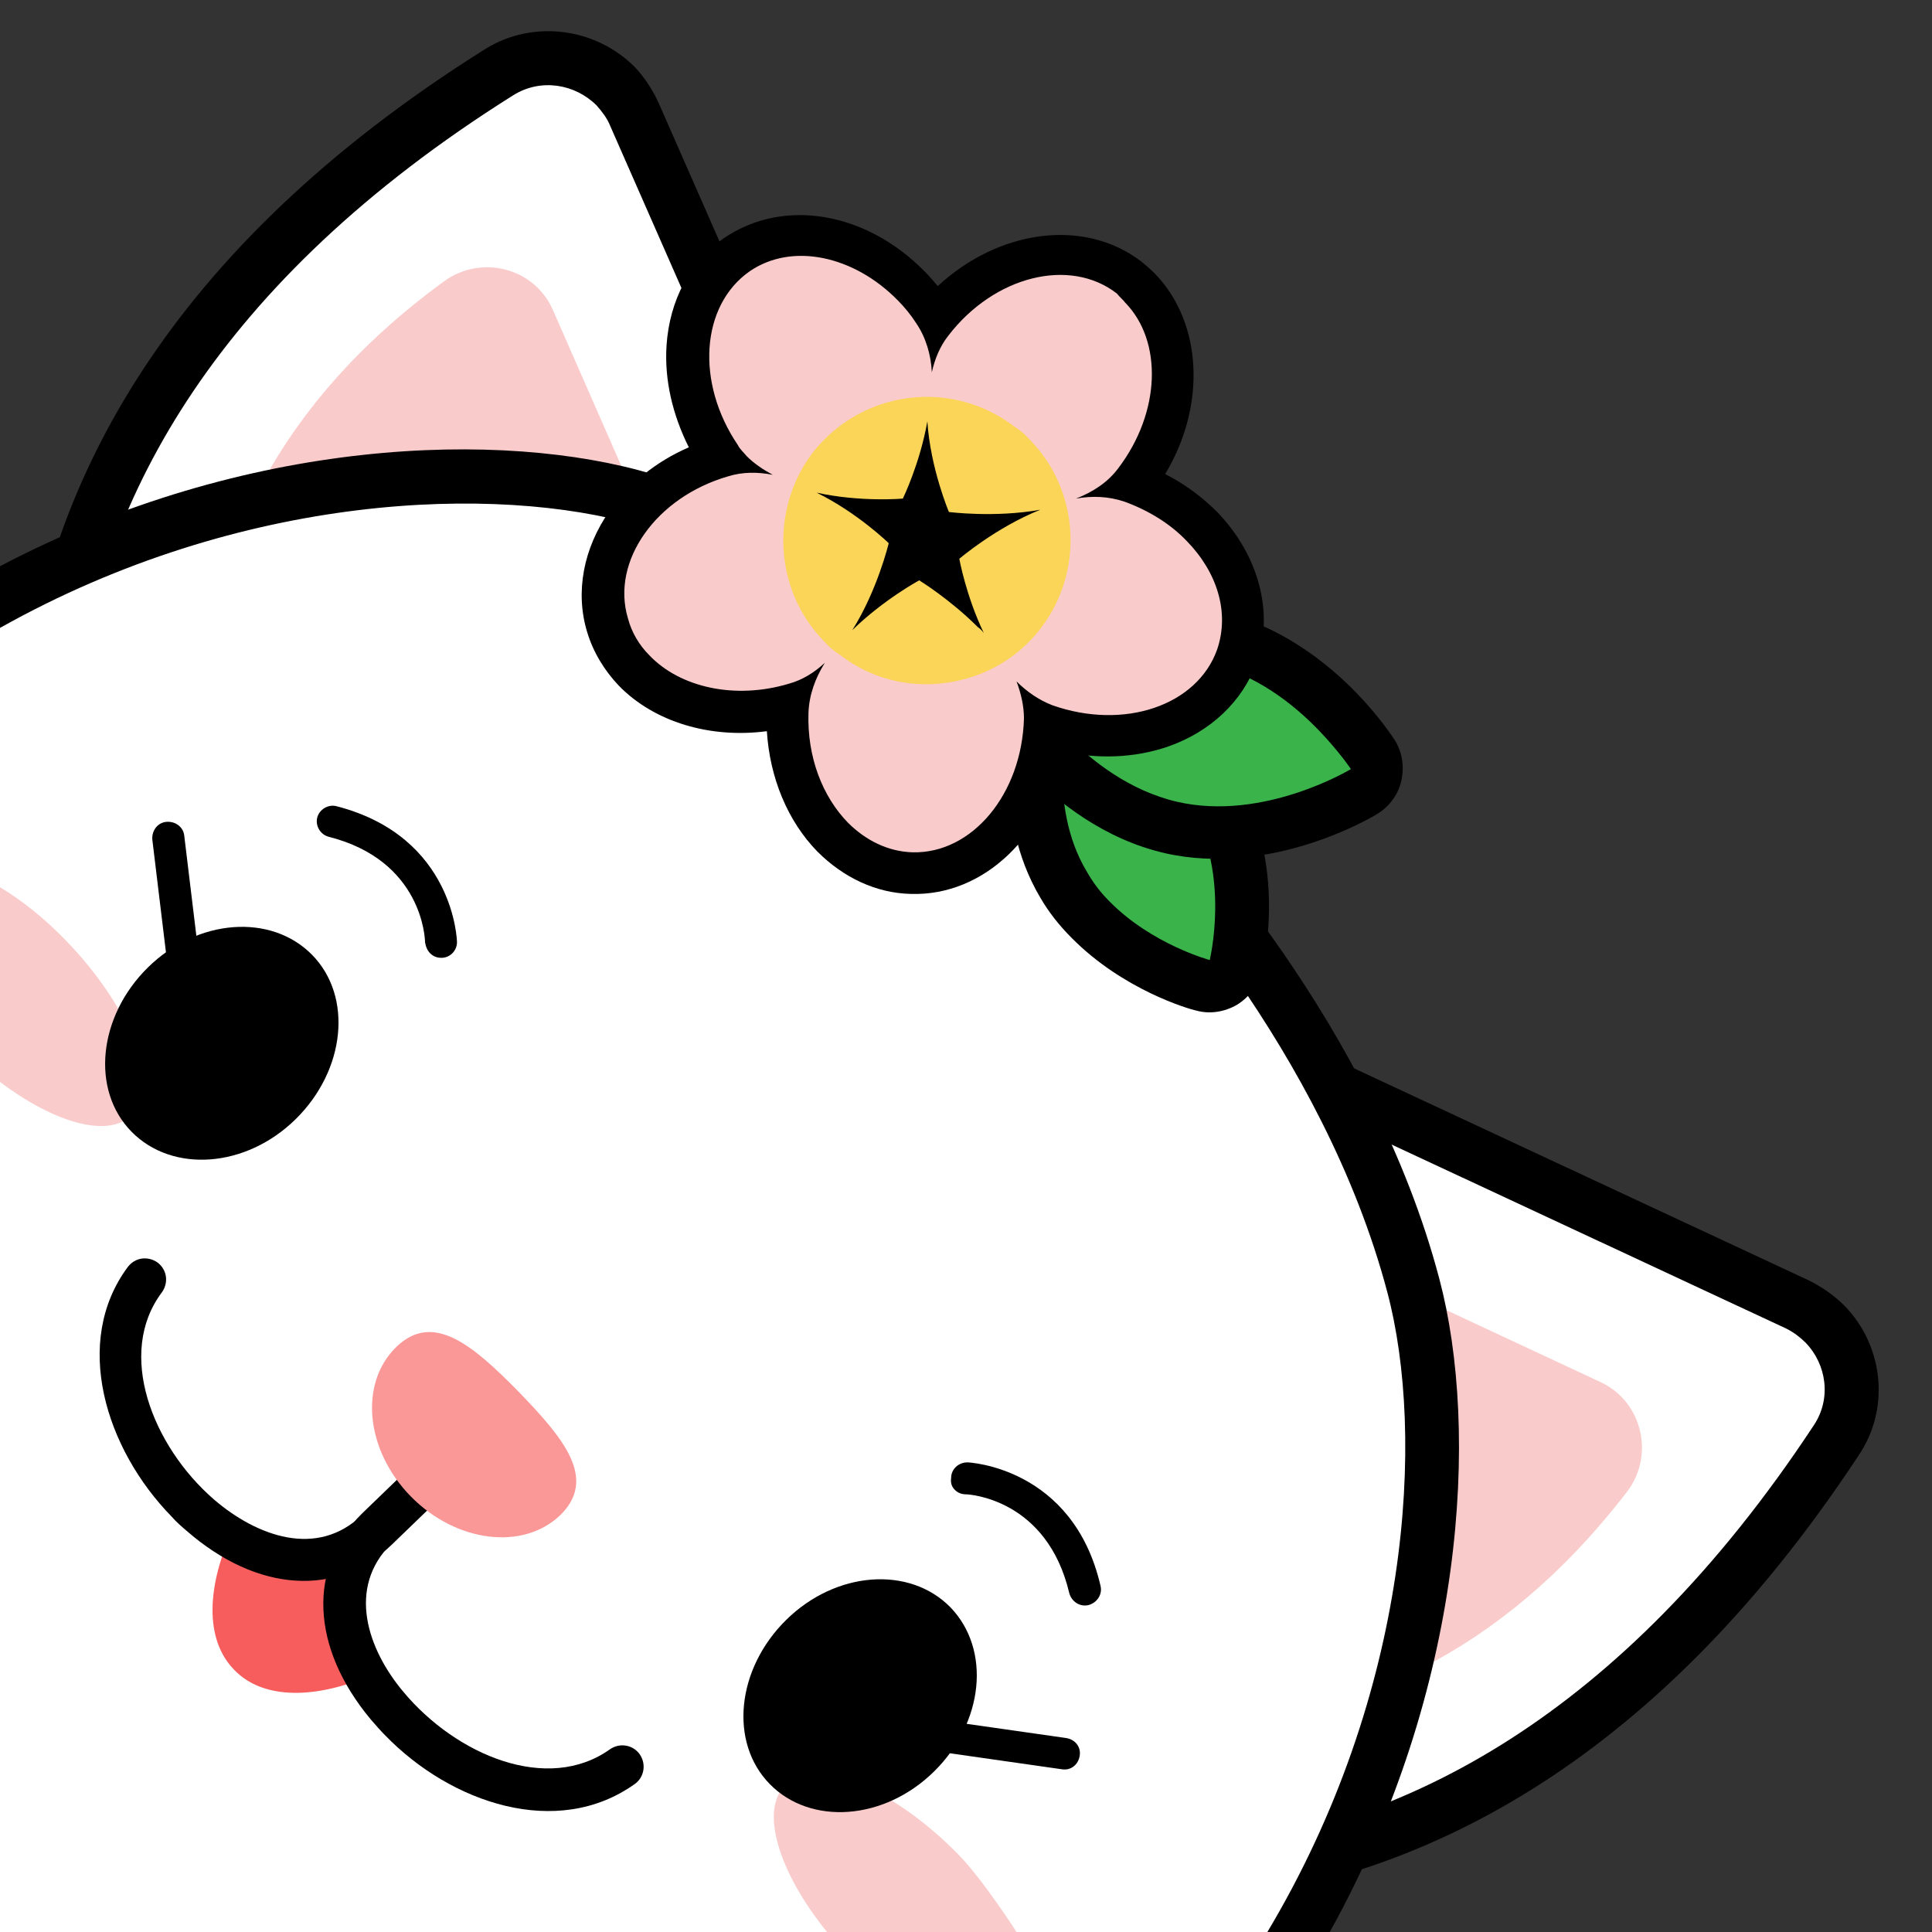 <?xml version="1.0" encoding="utf-8"?>
<!-- Generator: Adobe Illustrator 22.0.0, SVG Export Plug-In . SVG Version: 6.00 Build 0)  -->
<svg version="1.1" id="图层_1" xmlns="http://www.w3.org/2000/svg" xmlns:xlink="http://www.w3.org/1999/xlink" x="0px" y="0px"
	 width="260px" height="260px" viewBox="0 0 260 260" style="enable-background:new 0 0 260 260;" xml:space="preserve">
<rect x="0" y="0" width="260" height="260" fill="#333333" stroke="none"/>
<style type="text/css">
	.st0{clip-path:url(#SVGID_2_);}
	.st1{fill:#FFFFFF;}
	.st2{fill:#FACBCB;}
	.st3{fill:#F75D5D;}
	.st4{fill:#FA9898;}
	.st5{fill:#39B34A;}
	.st6{fill:#FAD558;}
</style>
<g>
	<g>
		<defs>
			<rect id="SVGID_1_" width="260" height="260"/>
		</defs>
		<clipPath id="SVGID_2_">
			<use xlink:href="#SVGID_1_"  style="overflow:visible;"/>
		</clipPath>
		<g class="st0">
			<g>
				<g>
					<g>
						<g>
							<g>
								<g>
									<path class="st1" d="M19.2,156.6c3.6,3.7,9.3,4.8,14.1,2.7l85.1-37.3c6.4-2.8,9.3-10.3,6.5-16.6l-39.5-90
										c-0.6-1.4-1.5-2.7-2.5-3.8c-4.1-4.2-10.7-5-15.6-1.9C-17,62.5,7.3,132.8,16.7,153.1C17.4,154.4,18.2,155.6,19.2,156.6
										L19.2,156.6z"/>
								</g>
							</g>
							<g>
								<g>
									<path d="M80.3,14.2c0.7,0.8,1.4,1.7,1.8,2.7l39.5,89.9c2,4.5-0.1,9.9-4.6,11.8L31.8,156c-3.5,1.5-7.5,0.7-10-1.9
										c-0.7-0.7-1.3-1.5-1.7-2.5c-10.4-22.3-31.6-88.2,49-138.8C72.8,10.5,77.4,11.3,80.3,14.2 M85.5,9.1
										c-5.3-5.4-13.8-6.5-20.2-2.5c-86.7,54.4-61.6,127-51.8,148c0.8,1.7,1.8,3.2,3.1,4.5c4.7,4.8,12,6.2,18.2,3.5l85.1-37.3
										c4-1.7,7-4.9,8.6-9c1.6-4,1.5-8.5-0.3-12.4L88.7,14C87.9,12.2,86.8,10.5,85.5,9.1L85.5,9.1z"/>
								</g>
							</g>
						</g>
					</g>
					<g>
						<g>
							<g>
								<path class="st2" d="M74.4,41.7l28.6,65.2c2.1,4.9-0.1,10.6-5,12.7l-50.1,22c-4.9,2.2-10.7-0.1-12.8-5.1
									C27,117.5,14,71.3,59.7,37.9C64.7,34.2,71.9,36,74.4,41.7z"/>
							</g>
						</g>
					</g>
				</g>
				<g>
					<g>
						<g>
							<g>
								<g>
									<path class="st1" d="M99.2,238.6c1,1,2.2,1.9,3.4,2.5c20.1,9.9,89.8,35.8,144.5-47.2c3.2-4.9,2.6-11.5-1.6-15.7
										c-1.1-1.1-2.3-2-3.7-2.6l-89-41.5c-6.3-2.9-13.8-0.2-16.8,6.1l-39.3,84.2C94.6,229.1,95.6,234.8,99.2,238.6z"/>
								</g>
							</g>
							<g>
								<g>
									<path d="M243,180.7c2.8,2.9,3.5,7.5,1.1,11.1c-52.4,79.5-117.8,56.8-139.8,45.9c-0.9-0.5-1.8-1.1-2.4-1.8
										c-2.5-2.6-3.3-6.6-1.7-10.1l39.3-84.2c2.1-4.5,7.4-6.4,11.9-4.3l89,41.5C241.4,179.3,242.3,180,243,180.7 M248.2,175.7
										c-1.4-1.4-3-2.5-4.8-3.4l-89-41.5c-3.9-1.8-8.4-2-12.4-0.5c-4.1,1.5-7.3,4.5-9.2,8.4l-39.3,84.2
										c-2.8,6.1-1.6,13.4,3.1,18.2c1.3,1.3,2.8,2.4,4.4,3.2c20.7,10.2,92.8,37,149.1-48.4C254.4,189.6,253.5,181.1,248.2,175.7
										L248.2,175.7L248.2,175.7z"/>
								</g>
							</g>
						</g>
					</g>
					<g>
						<g>
							<g>
								<path class="st2" d="M215.4,186l-64.5-30.1c-4.8-2.3-10.6-0.2-12.8,4.7L115,210.1c-2.3,4.9-0.1,10.7,4.8,12.9
									c18.9,8.6,64.7,22.6,99.2-22.3C222.7,195.8,221,188.6,215.4,186z"/>
							</g>
						</g>
					</g>
				</g>
			</g>
			<path class="st1" d="M1.3,245c2.8,2.9,4.6,4.5,4.7,4.7c0,0,1.6,1.8,4.4,4.7c1.6,1.6,3.4,3.5,5.6,5.6h158.8
				c18.7-32.4,20.7-66.9,15.4-87.1c-8.8-33.2-33.4-59.6-38.2-64.6l-1.4-1.5c-4.8-5-30.7-30.2-63.7-39.7C67,61.4,32.7,62.6,0,80.3
				v163.4C0.4,244.2,0.9,244.6,1.3,245L1.3,245z"/>
			<path class="st2" d="M8.9,126.6c-2.9-3-5.9-5.4-8.9-7.2v26.2c7.3,5.5,14.5,7.6,17.7,4.5C21.7,146.2,17.7,135.7,8.9,126.6z"/>
			<path class="st2" d="M129,249.6c-8.9-9.1-19.3-13.3-23.3-9.4c-3.5,3.4-0.9,11.8,5.6,19.8h25.5C136.8,260,132.4,253.1,129,249.6z"
				/>
			<path class="st1" d="M39.1,260c0.8-2.5,1.2-5.2,1.2-8c0-14.9-12.1-27-27-27c-4.9,0-9.4,1.3-13.3,3.5V260H39.1z"/>
			<g>
				<path d="M128.5,200.5c0.4,0.4,0.9,0.6,1.5,0.6l0,0c0.4,0,10.9,0.6,13.9,13.3c0.3,1.1,1.4,1.9,2.6,1.6c1.1-0.3,1.9-1.4,1.6-2.6
					c-3.7-16-17.8-16.6-17.9-16.6c-1.2,0-2.2,0.9-2.2,2.1C127.9,199.6,128.1,200.1,128.5,200.5z"/>
			</g>
			<g>
				<g>
					<path d="M125.7,238.4c-6.7,6.6-16.6,7.3-22.1,1.7s-4.5-15.5,2.2-22.1s16.6-7.3,22.1-1.7C133.4,222,132.4,231.8,125.7,238.4z"/>
				</g>
			</g>
			<g>
				<path d="M123.5,234.9c0.3,0.3,0.7,0.5,1.2,0.6l18.2,2.6c1.2,0.2,2.2-0.6,2.4-1.8s-0.6-2.2-1.8-2.4l-18.2-2.6
					c-1.2-0.2-2.2,0.6-2.4,1.8C122.8,233.8,123,234.5,123.5,234.9z"/>
			</g>
			<g>
				<path d="M57.9,128.3c0.4,0.4,0.9,0.6,1.5,0.6c1.2,0,2.1-1,2.1-2.1c0-0.1-0.3-14.2-16.2-18.3c-1.1-0.3-2.3,0.4-2.6,1.5
					s0.4,2.3,1.5,2.6c12.7,3.2,13,13.8,13,14.2C57.3,127.4,57.5,127.9,57.9,128.3z"/>
			</g>
			<g>
				<g>
					<path d="M19.9,130.2c-6.7,6.6-7.7,16.5-2.2,22.1s15.4,4.9,22.1-1.7c6.7-6.6,7.7-16.5,2.2-22.1
						C36.5,122.9,26.6,123.6,19.9,130.2z"/>
				</g>
			</g>
			<g>
				<path d="M23.3,132.5c0.4,0.5,1.1,0.7,1.8,0.6c1.2-0.1,2-1.2,1.9-2.4l-2.2-18.2c-0.1-1.2-1.2-2-2.4-1.9c-1.2,0.1-2,1.2-1.9,2.4
					l2.2,18.2C22.8,131.7,23,132.2,23.3,132.5z"/>
			</g>
			<path class="st3" d="M33.2,207.1c3.7,2.7,7.8,2.8,11.4,1.4c0.6,1.2,1.4,2.5,2.5,3.6c0.2,0.2,0.5,0.4,0.7,0.6
				c-1.6,4-1.2,8.6,2.5,12.6c-7.7,3.4-14.9,3.5-18.8-0.6c-4-4.1-3.7-11.3-0.1-19C32,206.3,32.6,206.7,33.2,207.1z"/>
			<g>
				<path d="M23.1,204.1c0.6,0.7,1.3,1.3,2,1.9c9.5,8.3,20.3,9,27.7,1.8l5.8-5.6c1.1-1.1,1.1-2.9,0-4s-2.9-1.1-4,0l-5.8,5.6
					c-6.1,6-14.3,2.9-20-2c-8.3-7.2-13.2-19.7-7-27.9c0.9-1.3,0.7-3-0.6-4c-1.3-0.9-3-0.7-4,0.6C9.7,180.6,14.2,195,23.1,204.1z"/>
			</g>
			<g>
				<path d="M51.8,233.5c8.9,9.2,23.2,14,33.6,6.6c1.3-0.9,1.6-2.7,0.7-4s-2.7-1.6-4-0.7c-8.4,6-20.7,0.8-27.8-7.7
					c-4.8-5.7-7.7-14-1.6-20l5.8-5.6c1.1-1.1,1.1-2.9,0-4s-2.9-1.1-4,0l-5.8,5.6c-7.3,7.2-6.9,18,1.2,27.7
					C50.6,232.2,51.2,232.9,51.8,233.5z"/>
			</g>
			<path class="st4" d="M53.3,181.3c-5,4.9-4.1,13.9,2,20.1c6.1,6.2,15.1,7.3,20.1,2.5c5-4.9,0.5-10.3-5.6-16.6
				C63.7,181.1,58.3,176.4,53.3,181.3z"/>
			<g>
				<path d="M85.9,70.7c32.2,9.3,57.6,34.1,62.1,38.8c0.5,0.5,0.7,0.7,0.7,0.7s0.3,0.2,0.7,0.7c4.5,4.6,28.7,30.5,37.3,63
					c5.1,19.2,3.2,53.8-16.2,86.2h8.4c18.3-32.9,20.2-67.6,14.8-88c-9-34.1-34.2-61.1-39.2-66.2c-0.3-0.4-0.6-0.6-0.7-0.7
					c-0.1-0.1-0.4-0.4-0.7-0.7c-5-5.1-31.4-30.9-65.3-40.7c-20.1-6-54.7-5-87.8,12.4v8.3C32.6,66.2,66.9,65.2,85.9,70.7z"/>
			</g>
			<g>
				<g>
					<g>
						<g>
							<path d="M136.1,61.8c5.4,5.5,6.1,14.4,1.2,20.7c-5.3,6.9-15.3,8.2-22.2,2.9c-0.6-0.5-1.2-1-1.7-1.5
								c-5.4-5.5-6.1-14.4-1.2-20.7c5.3-6.9,15.3-8.2,22.2-2.9C135,60.7,135.6,61.2,136.1,61.8 M141.2,56.8
								c-0.8-0.8-1.6-1.5-2.4-2.2c-10-7.7-24.4-5.8-32.1,4.2c-6.9,9-6.1,21.9,1.8,30c0.8,0.8,1.6,1.5,2.4,2.2
								c10,7.7,24.4,5.8,32.1-4.2C149.9,77.8,149.1,64.9,141.2,56.8L141.2,56.8L141.2,56.8z"/>
						</g>
					</g>
				</g>
				<g>
					<g>
						<g>
							<path class="st5" d="M146.8,123.7c6.3,6.5,14.8,8.8,15.2,8.9c0.9,0.2,1.9,0.1,2.7-0.4s1.4-1.3,1.6-2.2c0.1-0.5,3-13-2.9-23
								c-1-1.7-2.2-3.3-3.7-4.7c-6.3-6.5-14.8-8.8-15.2-8.9c-0.9-0.2-1.9-0.1-2.7,0.4s-1.4,1.3-1.6,2.2c-0.1,0.5-3,13,2.9,23
								C144.1,120.6,145.4,122.2,146.8,123.7L146.8,123.7z"/>
						</g>
					</g>
					<g>
						<g>
							<path d="M157.2,104.7c1.2,1.2,2.2,2.5,3.1,4.1c5.3,8.9,2.5,20.4,2.5,20.4s-7.8-2.1-13.5-7.9c-1.2-1.2-2.2-2.5-3.1-4.1
								c-5.3-8.9-2.5-20.4-2.5-20.4S151.5,98.8,157.2,104.7 M162.3,99.7c-6.9-7-15.8-9.6-16.8-9.8c-1.8-0.5-3.8-0.2-5.5,0.8
								c-1.6,1-2.8,2.6-3.3,4.4c-0.4,1.5-3.3,14.6,3.3,25.7c1.1,1.9,2.5,3.7,4.2,5.4c6.9,7,15.8,9.6,16.8,9.8
								c1.8,0.5,3.8,0.2,5.5-0.8c1.6-1,2.8-2.6,3.3-4.4c0.4-1.5,3.3-14.6-3.3-25.7C165.3,103.2,163.9,101.4,162.3,99.7L162.3,99.7z"
								/>
						</g>
					</g>
				</g>
				<g>
					<g>
						<g>
							<path class="st5" d="M141,101.4c3.5,3.6,9.2,8.2,16.6,9.9c13,3,25.6-4.5,26.1-4.8c0.8-0.5,1.4-1.3,1.6-2.2
								c0.2-0.9,0-1.9-0.5-2.7c-0.1-0.1-1.8-2.7-4.8-5.8c-3.5-3.6-9.2-8.2-16.6-9.9c-13-3-25.6,4.5-26.1,4.8
								c-0.8,0.5-1.4,1.3-1.6,2.2s0,1.9,0.5,2.7C136.3,95.7,138,98.3,141,101.4L141,101.4z"/>
						</g>
					</g>
					<g>
						<g>
							<path d="M177.4,98.2c2.8,2.9,4.4,5.3,4.4,5.3s-11.7,7.1-23.4,4.4c-6.4-1.5-11.5-5.5-14.8-8.9c-2.8-2.9-4.4-5.3-4.4-5.3
								s11.7-7.1,23.4-4.4C169,90.7,174.1,94.8,177.4,98.2 M182.5,93.2c-3.8-3.9-10.1-9-18.3-10.9c-14.4-3.3-28.1,4.9-28.7,5.3
								c-1.6,1-2.8,2.6-3.2,4.5s-0.1,3.8,0.9,5.4c0.2,0.3,2,3.1,5.2,6.4c3.8,3.9,10.1,9,18.3,10.9c14.4,3.3,28.1-4.9,28.7-5.3
								c1.6-1,2.8-2.6,3.2-4.5s0.1-3.8-0.9-5.4C187.5,99.3,185.7,96.5,182.5,93.2L182.5,93.2z"/>
						</g>
					</g>
				</g>
				<g>
					<g>
						<g>
							<g>
								<path class="st2" d="M81.7,84.2C79,75.1,85.8,65,96.9,61.7l0,0c-3.1-4.6-4.7-9.9-4.3-14.9c0.4-5.3,2.7-9.7,6.6-12.4
									c6.7-4.6,16.5-2.8,23.4,4.2c1,1.1,2,2.2,2.8,3.5c0.2,0.3,0.3,0.5,0.5,0.8c7.2-8.6,18.6-11.1,26-5.4c0.5,0.4,1.1,0.9,1.5,1.4
									c6.1,6.3,5.8,17.5-0.7,26c-0.1,0.1-0.2,0.2-0.2,0.3c3.5,1.3,6.7,3.3,9.2,5.9c5,5.1,6.8,11.6,4.7,17.4
									c-3.2,9-14.7,13.1-25.7,9.2h-0.1c-0.6,11.3-8.5,20.3-17.9,20c-3.9-0.1-7.7-1.8-10.6-4.9c-4.1-4.1-6.3-10.3-6.1-16.8
									c0-0.3,0-0.6,0.1-0.9c-7.8,2-15.9,0.2-20.7-4.7C83.6,88.6,82.4,86.5,81.7,84.2z M126.4,75.6c-0.2-1,0.2-1.9,0.9-2.6
									c0.1-0.1,0.7-0.6,1.7-1.3c-0.9-0.1-1.5-0.2-1.6-0.2c-0.6-0.1-1.2-0.4-1.6-0.8c-0.2-0.2-0.4-0.5-0.6-0.9c0-0.1-0.4-1-0.9-2.3
									c-0.2,0.4-0.3,0.6-0.3,0.7c-0.4,0.9-1.3,1.5-2.3,1.6c-0.1,0-0.6,0-1.5,0.1c0.8,0.7,1.2,1.1,1.3,1.1c0,0,0,0,0.1,0.1
									c0.7,0.7,0.9,1.6,0.7,2.6c0,0.1-0.2,1-0.7,2.4c0.4-0.3,0.7-0.4,0.8-0.4c0.9-0.5,1.9-0.4,2.7,0.1c0.1,0,0.6,0.3,1.4,0.9
									C126.5,76,126.4,75.7,126.4,75.6z"/>
							</g>
						</g>
					</g>
					<g>
						<path class="st6" d="M110.9,86.3c0.6,0.7,1.3,1.3,2.1,1.8c4.1,3.2,9.2,4.5,14.3,3.8s9.7-3.3,12.8-7.4
							c5.8-7.6,5.2-18.5-1.5-25.3c-0.6-0.7-1.3-1.3-2.1-1.8c-8.5-6.5-20.6-4.9-27.2,3.6C103.6,68.6,104.2,79.5,110.9,86.3z"/>
					</g>
					<g>
						<g>
							<g>
								<path d="M151.4,40.7c5.1,5.2,4.8,14.8-0.9,22.3c-1.4,1.9-3.4,3.2-5.7,4.1c2.2-0.4,4.4-0.3,6.5,0.4c3.3,1.2,6.2,3,8.4,5.3
									c4.1,4.2,5.8,9.6,4.1,14.6c-2.7,7.6-12.6,10.9-22.2,7.5c-1.8-0.7-3.4-1.8-4.8-3.2c0.6,1.6,1,3.3,1,5c-0.3,10.2-7,18.2-15,18
									c-3.3-0.1-6.3-1.6-8.7-4c-3.4-3.5-5.5-8.8-5.3-14.8c0.1-2.4,0.9-4.6,2.2-6.7c-1.4,1.3-3,2.3-4.8,2.8
									c-7.3,2.2-14.7,0.5-18.8-3.8c-1.4-1.4-2.4-3.1-2.9-5c-2.3-7.7,3.8-16.3,13.5-19.1c1.9-0.6,4-0.6,6-0.2
									c-1.3-0.7-2.5-1.5-3.5-2.5c-0.4-0.5-0.9-0.9-1.2-1.5c-5.7-8.4-5-18.8,1.6-23.4c5.7-3.9,14-2.1,19.9,3.9
									c0.9,0.9,1.8,2,2.5,3.1c1.3,1.9,2,4.3,2.1,6.6c0.4-1.8,1.1-3.5,2.2-4.9c6.2-8.1,16.4-10.6,22.7-5.7
									C150.7,40,151.1,40.3,151.4,40.7 M132.4,85.2c-2.4-5-3.3-10-3.3-10S134,71,140,68.6c-6.2,1.1-12.3,0.3-12.3,0.3
									s-2.5-5.9-2.9-12.2c-1,5.7-3.3,10.4-3.3,10.4s-5.7,0.5-11.6-0.8c5.5,2.7,9.7,6.8,9.7,6.8s-1.5,6.3-4.9,11.7
									c4.2-4.1,9-6.7,9-6.7s4.1,2.5,7.9,6.3C131.9,84.6,132.2,84.9,132.4,85.2 M155.4,36.8c-0.6-0.6-1.2-1.1-1.8-1.6
									c-7.7-5.9-19.2-4.3-27.4,3.3c-0.5-0.6-1.1-1.3-1.7-1.9c-7.9-8.1-19-10-27-4.6c-4.6,3.1-7.4,8.4-7.8,14.5
									c-0.3,4.6,0.8,9.3,3,13.7c-4.4,1.9-8.1,4.9-10.7,8.6c-3.5,5-4.6,10.9-3,16.2c0.8,2.7,2.3,5.2,4.3,7.3
									c4.8,4.9,12.3,7.1,19.9,6.1c0.4,6.3,2.8,12.1,6.8,16.2c3.5,3.5,7.9,5.6,12.6,5.7c9.9,0.3,18.3-8,20.3-19.2
									c4.8,1.1,9.8,0.9,14.2-0.6c5.8-2,10.1-6.1,12-11.3c2.4-6.7,0.3-14.5-5.3-20.3c-2-2-4.4-3.8-7-5.1
									C162.3,54.7,161.9,43.5,155.4,36.8L155.4,36.8L155.4,36.8z"/>
							</g>
						</g>
					</g>
				</g>
			</g>
		</g>
	</g>
	<g>
		<defs>
			<rect id="SVGID_3_" width="260" height="260"/>
		</defs>
		<clipPath id="SVGID_4_">
			<use xlink:href="#SVGID_3_"  style="overflow:visible;"/>
		</clipPath>
	</g>
</g>
</svg>
